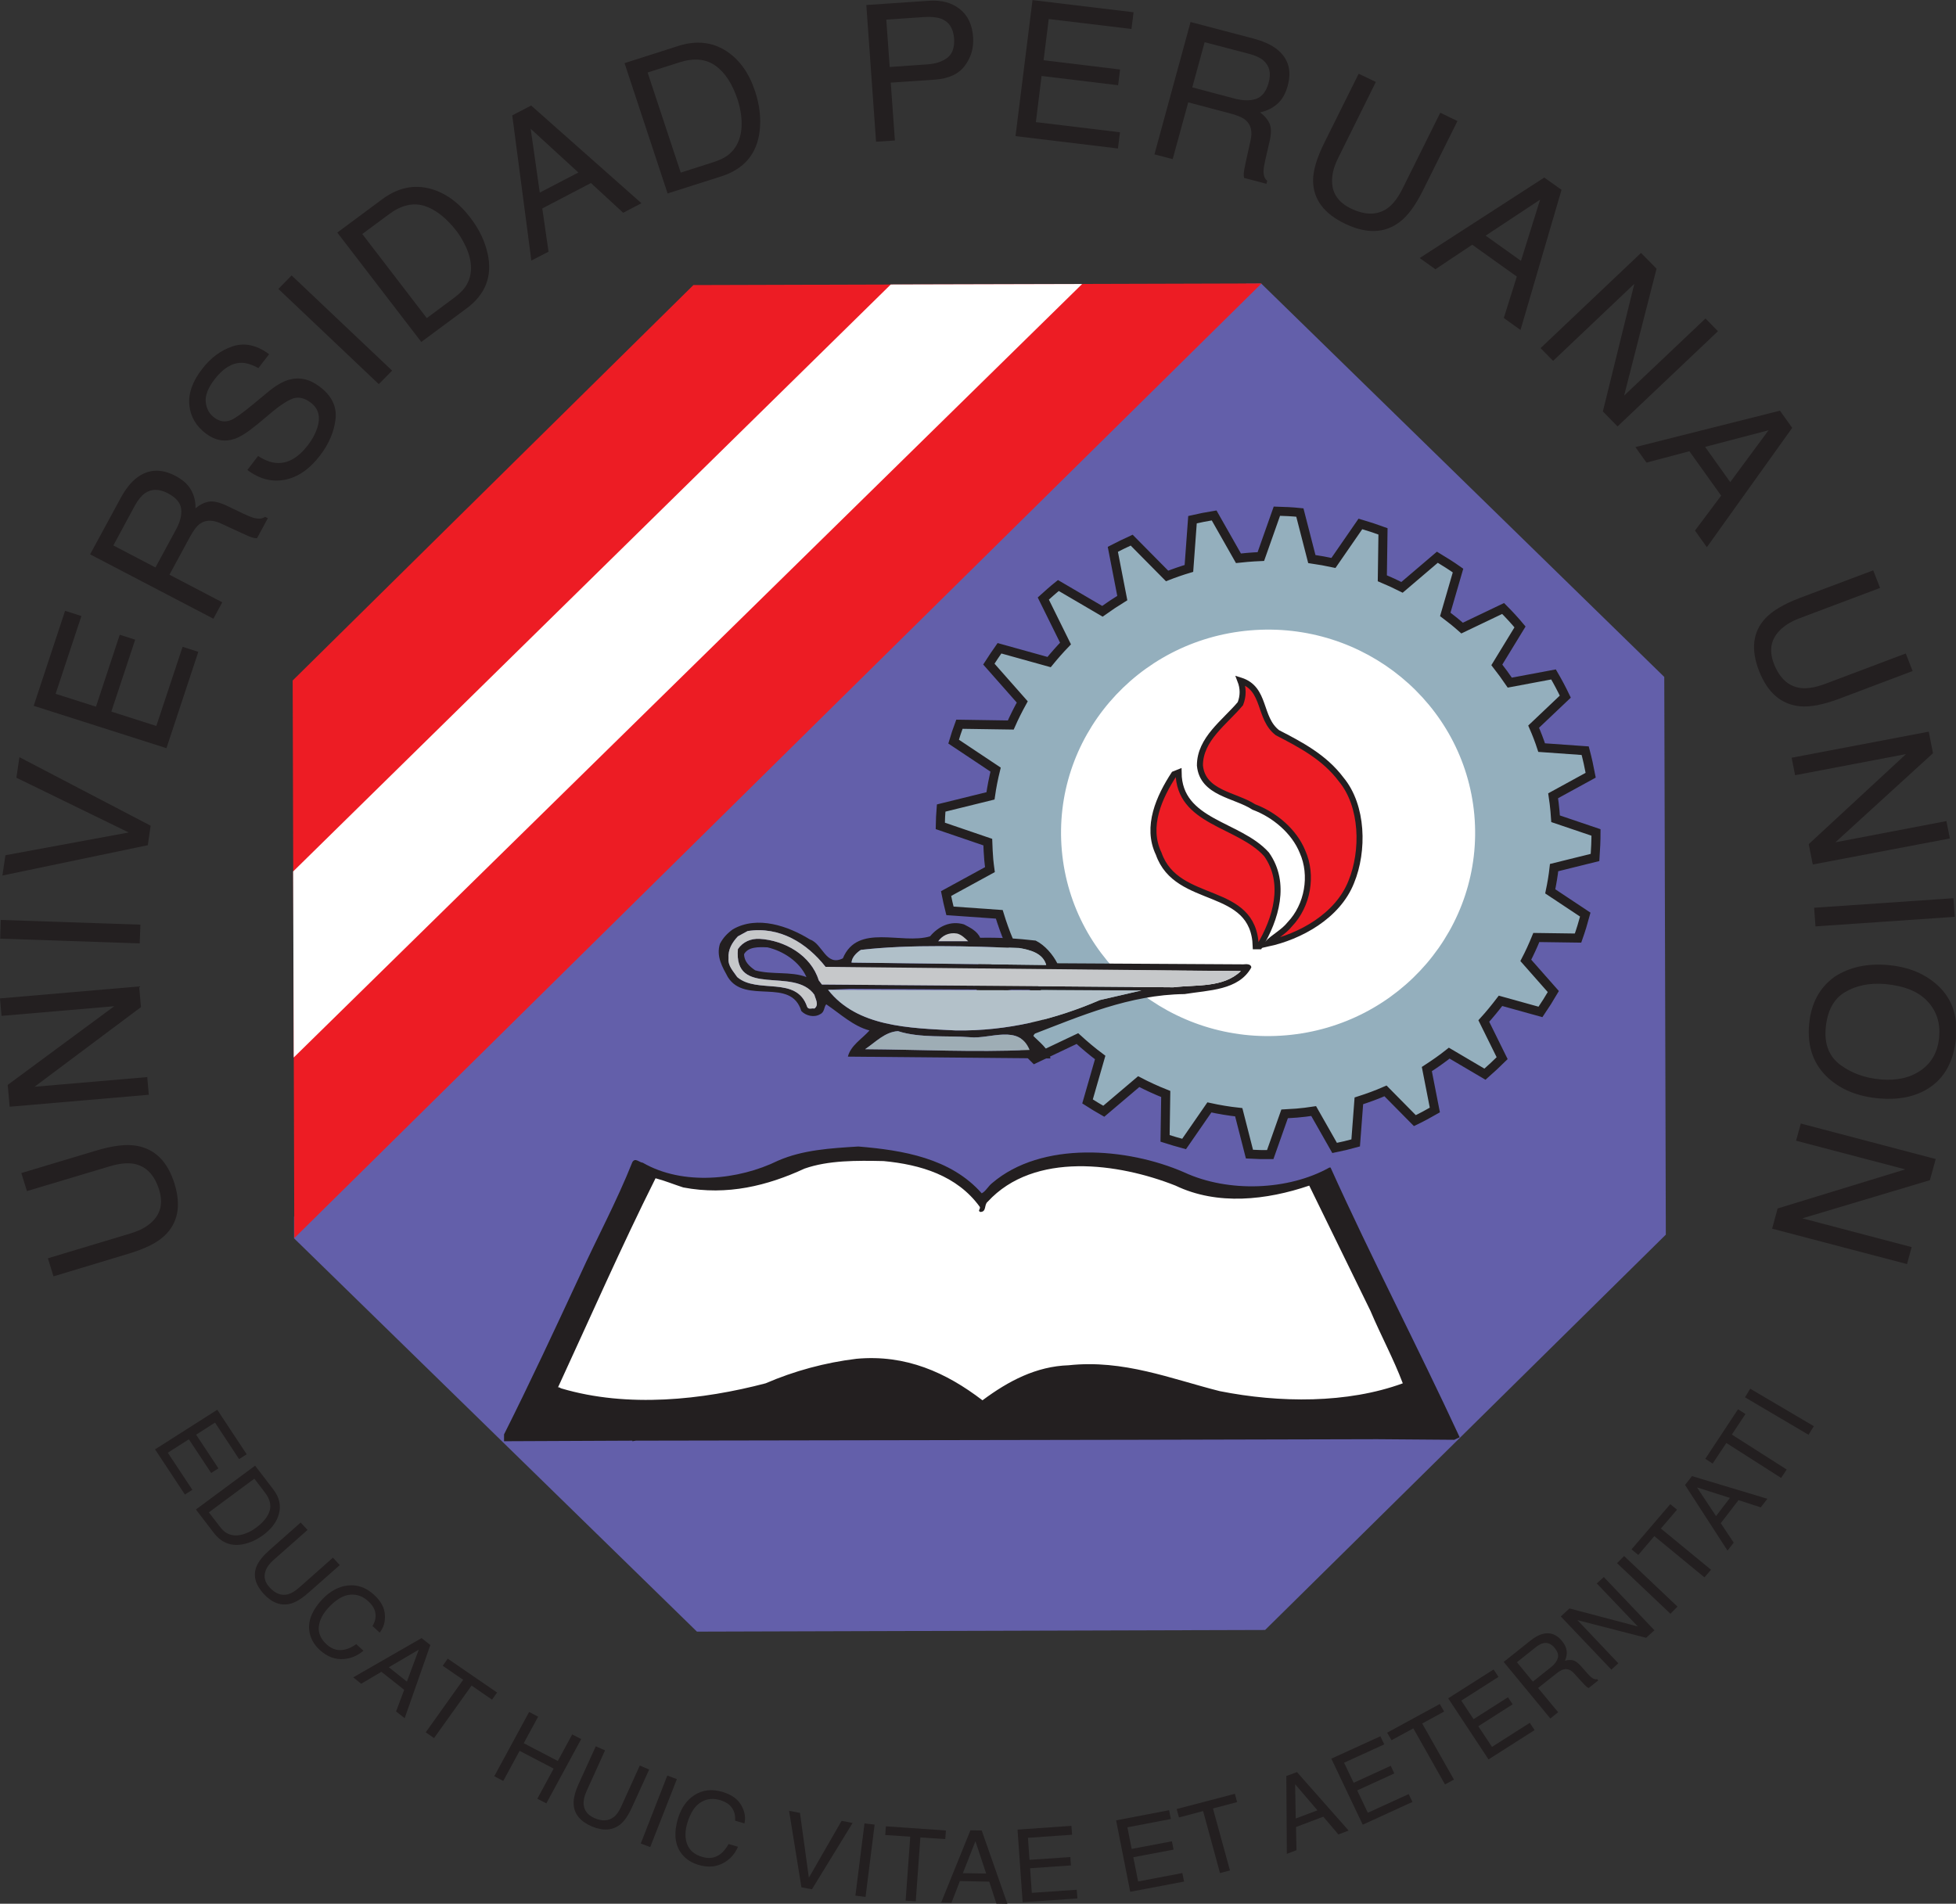 <?xml version="1.0" encoding="UTF-8"?>
<svg xmlns="http://www.w3.org/2000/svg" xmlns:xlink="http://www.w3.org/1999/xlink" width="79.13pt" height="77.03pt" viewBox="0 0 79.13 77.03" version="1.1">
<rect x="0" y="0" width="79.13" height="77.03" fill="#333333" stroke="none"/>
<defs>
<clipPath id="clip1">
  <path d="M 73 36 L 79.129 36 L 79.129 38 L 73 38 Z M 73 36 "/>
</clipPath>
<clipPath id="clip2">
  <path d="M 73 39 L 79.129 39 L 79.129 45 L 73 45 Z M 73 39 "/>
</clipPath>
<clipPath id="clip3">
  <path d="M 38 74 L 41 74 L 41 77.031 L 38 77.031 Z M 38 74 "/>
</clipPath>
</defs>
<g id="surface1">
<path style=" stroke:none;fill-rule:nonzero;fill:rgb(38.799%,37.299%,66.699%);fill-opacity:1;" d="M 50.418 11.48 L 51.027 11.477 L 67.328 27.391 L 67.391 49.957 L 51.18 65.953 L 28.195 66.02 L 11.895 50.105 L 11.895 49.23 L 50.418 11.48 "/>
<path style=" stroke:none;fill-rule:nonzero;fill:rgb(57.999%,68.599%,74.1%);fill-opacity:1;" d="M 64.527 34.695 C 64.551 34.363 64.566 34.023 64.566 33.684 L 62.93 33.129 C 62.922 33.023 62.914 32.918 62.906 32.812 C 62.887 32.605 62.863 32.402 62.832 32.199 L 64.352 31.367 C 64.289 31.031 64.215 30.699 64.129 30.375 L 62.367 30.25 C 62.273 29.961 62.164 29.68 62.043 29.402 L 63.324 28.188 C 63.176 27.879 63.02 27.582 62.848 27.289 L 61.078 27.621 C 60.91 27.375 60.738 27.137 60.555 26.902 L 61.492 25.367 C 61.277 25.109 61.047 24.859 60.809 24.621 L 59.148 25.414 C 58.93 25.219 58.703 25.035 58.469 24.859 L 58.984 23.086 C 58.715 22.895 58.434 22.719 58.148 22.547 L 56.719 23.766 C 56.457 23.633 56.191 23.512 55.922 23.398 L 55.949 21.5 C 55.648 21.391 55.344 21.289 55.035 21.199 L 53.945 22.777 C 53.656 22.715 53.363 22.664 53.07 22.621 L 52.586 20.738 C 52.281 20.707 51.969 20.691 51.656 20.684 L 51.008 22.52 C 50.824 22.527 50.637 22.539 50.453 22.555 C 50.336 22.566 50.219 22.578 50.102 22.59 L 49.117 20.855 C 48.824 20.902 48.531 20.961 48.242 21.027 L 48.098 23 C 47.797 23.09 47.504 23.191 47.215 23.305 L 45.781 21.855 C 45.523 21.973 45.27 22.098 45.02 22.227 L 45.402 24.199 C 45.129 24.367 44.859 24.547 44.598 24.734 L 42.816 23.691 C 42.605 23.859 42.406 24.039 42.207 24.219 L 43.105 26.039 C 42.871 26.281 42.652 26.531 42.441 26.789 L 40.434 26.23 C 40.285 26.441 40.145 26.652 40.004 26.871 L 41.355 28.402 C 41.188 28.707 41.031 29.016 40.891 29.336 L 38.812 29.305 C 38.727 29.535 38.648 29.77 38.578 30.008 L 40.277 31.141 C 40.191 31.488 40.121 31.844 40.07 32.203 L 38.074 32.695 C 38.055 32.934 38.043 33.176 38.039 33.418 L 39.961 34.074 C 39.969 34.309 39.98 34.543 40 34.781 C 40.016 34.918 40.027 35.051 40.047 35.188 L 38.273 36.156 C 38.32 36.391 38.371 36.625 38.43 36.855 L 40.426 36.996 C 40.539 37.367 40.668 37.73 40.816 38.082 L 39.395 39.438 C 39.5 39.656 39.613 39.867 39.734 40.078 L 41.664 39.715 C 41.871 40.047 42.098 40.371 42.344 40.68 L 41.348 42.309 C 41.516 42.492 41.684 42.672 41.859 42.844 L 43.586 42.023 C 43.883 42.293 44.188 42.551 44.508 42.789 L 43.996 44.566 C 44.211 44.703 44.43 44.84 44.652 44.965 L 46.066 43.766 C 46.418 43.949 46.785 44.117 47.16 44.266 L 47.133 46.062 C 47.387 46.145 47.645 46.219 47.902 46.289 L 48.926 44.809 C 49.316 44.895 49.711 44.961 50.113 45.004 L 50.547 46.699 C 50.824 46.715 51.102 46.723 51.387 46.719 L 51.969 45.07 C 52.129 45.062 52.293 45.051 52.457 45.039 C 52.688 45.02 52.918 44.992 53.145 44.957 L 53.992 46.449 C 54.281 46.391 54.566 46.324 54.844 46.246 L 54.973 44.543 C 55.34 44.426 55.703 44.293 56.051 44.141 L 57.238 45.344 C 57.516 45.211 57.781 45.066 58.047 44.914 L 57.723 43.258 C 58.035 43.055 58.34 42.844 58.629 42.613 L 60.074 43.465 C 60.316 43.254 60.543 43.039 60.77 42.816 L 60.027 41.312 C 60.266 41.051 60.488 40.777 60.703 40.496 L 62.32 40.945 C 62.504 40.676 62.676 40.402 62.84 40.121 L 61.727 38.859 C 61.883 38.559 62.023 38.25 62.152 37.934 L 63.84 37.957 C 63.949 37.648 64.047 37.328 64.133 37.008 L 62.715 36.066 C 62.781 35.75 62.836 35.43 62.871 35.105 L 64.527 34.695 "/>
<path style="fill:none;stroke-width:3.657;stroke-linecap:butt;stroke-linejoin:miter;stroke:rgb(13.699%,12.199%,12.5%);stroke-opacity:1;stroke-miterlimit:4;" d="M 645.273 423.347 C 645.508 426.667 645.664 430.066 645.664 433.464 L 629.297 439.011 C 629.219 440.066 629.141 441.12 629.062 442.175 C 628.867 444.245 628.633 446.277 628.32 448.308 L 643.516 456.628 C 642.891 459.988 642.148 463.308 641.289 466.55 L 623.672 467.8 C 622.734 470.691 621.641 473.503 620.43 476.277 L 633.242 488.425 C 631.758 491.511 630.195 494.48 628.477 497.409 L 610.781 494.089 C 609.102 496.55 607.383 498.933 605.547 501.277 L 614.922 516.628 C 612.773 519.206 610.469 521.706 608.086 524.089 L 591.484 516.159 C 589.297 518.112 587.031 519.948 584.688 521.706 L 589.844 539.441 C 587.148 541.355 584.336 543.112 581.484 544.831 L 567.188 532.644 C 564.57 533.972 561.914 535.183 559.219 536.316 L 559.492 555.3 C 556.484 556.394 553.438 557.409 550.352 558.308 L 539.453 542.527 C 536.562 543.152 533.633 543.659 530.703 544.089 L 525.859 562.917 C 522.812 563.23 519.688 563.386 516.562 563.464 L 510.078 545.105 C 508.242 545.027 506.367 544.909 504.531 544.753 C 503.359 544.636 502.188 544.519 501.016 544.402 L 491.172 561.745 C 488.242 561.277 485.312 560.691 482.422 560.027 L 480.977 540.3 C 477.969 539.402 475.039 538.386 472.148 537.253 L 457.812 551.745 C 455.234 550.573 452.695 549.323 450.195 548.034 L 454.023 528.308 C 451.289 526.628 448.594 524.831 445.977 522.956 L 428.164 533.386 C 426.055 531.706 424.062 529.909 422.07 528.112 L 431.055 509.909 C 428.711 507.488 426.523 504.988 424.414 502.409 L 404.336 507.995 C 402.852 505.886 401.445 503.777 400.039 501.589 L 413.555 486.277 C 411.875 483.23 410.312 480.144 408.906 476.941 L 388.125 477.253 C 387.266 474.948 386.484 472.605 385.781 470.222 L 402.773 458.894 C 401.914 455.417 401.211 451.863 400.703 448.269 L 380.742 443.347 C 380.547 440.964 380.43 438.542 380.391 436.12 L 399.609 429.558 C 399.688 427.214 399.805 424.87 400 422.488 C 400.156 421.12 400.273 419.792 400.469 418.425 L 382.734 408.738 C 383.203 406.394 383.711 404.05 384.297 401.745 L 404.258 400.339 C 405.391 396.628 406.68 392.995 408.164 389.48 L 393.945 375.925 C 395 373.738 396.133 371.628 397.344 369.519 L 416.641 373.152 C 418.711 369.831 420.977 366.589 423.438 363.503 L 413.477 347.214 C 415.156 345.378 416.836 343.581 418.594 341.863 L 435.859 350.066 C 438.828 347.37 441.875 344.792 445.078 342.409 L 439.961 324.636 C 442.109 323.269 444.297 321.902 446.523 320.652 L 460.664 332.644 C 464.18 330.808 467.852 329.128 471.602 327.644 L 471.328 309.675 C 473.867 308.855 476.445 308.113 479.023 307.409 L 489.258 322.214 C 493.164 321.355 497.109 320.691 501.133 320.261 L 505.469 303.308 C 508.242 303.152 511.016 303.073 513.867 303.113 L 519.688 319.597 C 521.289 319.675 522.93 319.792 524.57 319.909 C 526.875 320.105 529.18 320.378 531.445 320.73 L 539.922 305.808 C 542.812 306.394 545.664 307.058 548.438 307.839 L 549.727 324.87 C 553.398 326.042 557.031 327.37 560.508 328.894 L 572.383 316.863 C 575.156 318.191 577.812 319.636 580.469 321.159 L 577.227 337.722 C 580.352 339.753 583.398 341.863 586.289 344.167 L 600.742 335.652 C 603.164 337.761 605.43 339.909 607.695 342.136 L 600.273 357.175 C 602.656 359.792 604.883 362.527 607.031 365.339 L 623.203 360.847 C 625.039 363.542 626.758 366.277 628.398 369.089 L 617.266 381.706 C 618.828 384.714 620.234 387.8 621.523 390.964 L 638.398 390.73 C 639.492 393.816 640.469 397.019 641.328 400.222 L 627.148 409.636 C 627.812 412.8 628.359 416.003 628.711 419.245 Z M 645.273 423.347 " transform="matrix(0.1,0,0,-0.1,0,77.03)"/>
<path style=" stroke:none;fill-rule:nonzero;fill:rgb(100%,100%,100%);fill-opacity:1;" d="M 52.02 41.77 C 56.559 41.379 59.918 37.449 59.523 32.992 C 59.125 28.535 55.121 25.238 50.582 25.629 C 46.039 26.016 42.68 29.945 43.078 34.406 C 43.477 38.863 47.48 42.16 52.02 41.77 "/>
<path style="fill:none;stroke-width:2.438;stroke-linecap:butt;stroke-linejoin:miter;stroke:rgb(100%,100%,100%);stroke-opacity:1;stroke-miterlimit:4;" d="M 520.195 352.605 C 565.586 356.511 599.18 395.808 595.234 440.378 C 591.25 484.948 551.211 517.917 505.82 514.011 C 460.391 510.144 426.797 470.847 430.781 426.238 C 434.766 381.667 474.805 348.698 520.195 352.605 Z M 520.195 352.605 " transform="matrix(0.1,0,0,-0.1,0,77.03)"/>
<path style=" stroke:none;fill-rule:nonzero;fill:rgb(13.699%,12.199%,12.5%);fill-opacity:1;" d="M 1.938 50.914 L 5.273 49.91 C 5.668 49.793 5.969 49.625 6.188 49.402 C 6.512 49.07 6.594 48.648 6.438 48.141 C 6.246 47.531 5.906 47.184 5.414 47.09 C 5.145 47.043 4.82 47.078 4.43 47.195 L 1.09 48.195 L 0.863 47.465 L 3.895 46.555 C 4.562 46.355 5.098 46.289 5.512 46.359 C 6.262 46.484 6.781 46.996 7.059 47.891 C 7.336 48.789 7.199 49.492 6.648 50.008 C 6.344 50.293 5.863 50.531 5.195 50.73 L 2.164 51.645 L 1.938 50.914 "/>
<path style=" stroke:none;fill-rule:nonzero;fill:rgb(13.699%,12.199%,12.5%);fill-opacity:1;" d="M 0.391 44.781 L 0.312 43.898 L 4.621 40.715 L 0.062 41.105 L 0 40.398 L 5.629 39.914 L 5.703 40.75 L 1.398 43.973 L 5.957 43.582 L 6.02 44.297 L 0.391 44.781 "/>
<path style=" stroke:none;fill-rule:nonzero;fill:rgb(13.699%,12.199%,12.5%);fill-opacity:1;" d="M 0.008 37.98 L 0.031 37.223 L 5.68 37.414 L 5.652 38.172 L 0.008 37.98 "/>
<path style=" stroke:none;fill-rule:nonzero;fill:rgb(13.699%,12.199%,12.5%);fill-opacity:1;" d="M 0.219 34.605 L 5.207 33.684 L 0.664 31.469 L 0.785 30.637 L 6.094 33.41 L 5.98 34.199 L 0.098 35.426 L 0.219 34.605 "/>
<path style=" stroke:none;fill-rule:nonzero;fill:rgb(13.699%,12.199%,12.5%);fill-opacity:1;" d="M 1.363 28.559 L 2.633 24.715 L 3.293 24.926 L 2.25 28.074 L 3.883 28.594 L 4.844 25.684 L 5.469 25.883 L 4.504 28.793 L 6.324 29.375 L 7.387 26.172 L 8.023 26.375 L 6.734 30.273 L 1.363 28.559 "/>
<path style=" stroke:none;fill-rule:evenodd;fill:rgb(13.699%,12.199%,12.5%);fill-opacity:1;" d="M 7.121 21.426 C 7.289 21.117 7.359 20.836 7.328 20.59 C 7.301 20.344 7.121 20.133 6.793 19.961 C 6.438 19.773 6.125 19.773 5.859 19.961 C 5.719 20.062 5.586 20.223 5.461 20.449 L 4.586 22.07 L 6.289 22.961 Z M 3.645 22.43 L 4.875 20.164 C 5.074 19.793 5.297 19.512 5.539 19.328 C 6 18.98 6.52 18.953 7.094 19.254 C 7.391 19.41 7.602 19.598 7.727 19.82 C 7.852 20.039 7.914 20.285 7.91 20.566 C 8.094 20.414 8.273 20.328 8.457 20.297 C 8.637 20.27 8.875 20.324 9.172 20.461 L 9.852 20.789 C 10.047 20.879 10.195 20.938 10.301 20.965 C 10.48 21.004 10.621 20.988 10.723 20.91 L 10.836 20.969 L 10.395 21.781 C 10.34 21.781 10.277 21.77 10.199 21.746 C 10.125 21.727 9.988 21.668 9.789 21.574 L 8.934 21.18 C 8.602 21.027 8.316 21.031 8.086 21.195 C 7.957 21.289 7.82 21.473 7.672 21.746 L 6.855 23.254 L 8.992 24.371 L 8.633 25.035 L 3.645 22.43 "/>
<path style=" stroke:none;fill-rule:nonzero;fill:rgb(13.699%,12.199%,12.5%);fill-opacity:1;" d="M 10.441 18.449 C 10.707 18.625 10.961 18.719 11.203 18.734 C 11.652 18.758 12.07 18.516 12.457 18.012 C 12.629 17.789 12.754 17.559 12.832 17.324 C 12.98 16.875 12.891 16.527 12.562 16.285 C 12.316 16.102 12.082 16.051 11.863 16.121 C 11.645 16.199 11.371 16.371 11.043 16.641 L 10.445 17.141 C 10.055 17.465 9.742 17.668 9.512 17.75 C 9.105 17.895 8.715 17.828 8.34 17.551 C 7.938 17.25 7.707 16.867 7.66 16.398 C 7.613 15.93 7.781 15.445 8.168 14.941 C 8.523 14.477 8.941 14.168 9.418 14.012 C 9.895 13.855 10.387 13.961 10.887 14.332 L 10.453 14.895 C 10.191 14.75 9.957 14.676 9.75 14.68 C 9.375 14.688 9.02 14.91 8.68 15.348 C 8.41 15.703 8.293 16.012 8.324 16.277 C 8.355 16.547 8.473 16.754 8.676 16.902 C 8.895 17.066 9.125 17.094 9.367 16.988 C 9.523 16.918 9.812 16.711 10.23 16.367 L 10.852 15.852 C 11.152 15.605 11.422 15.445 11.668 15.371 C 12.098 15.246 12.512 15.332 12.91 15.629 C 13.41 15.996 13.633 16.441 13.574 16.957 C 13.516 17.473 13.305 17.965 12.941 18.438 C 12.52 18.988 12.043 19.312 11.52 19.414 C 10.992 19.512 10.492 19.383 10.008 19.016 L 10.441 18.449 "/>
<path style=" stroke:none;fill-rule:nonzero;fill:rgb(13.699%,12.199%,12.5%);fill-opacity:1;" d="M 11.262 11.691 L 11.797 11.145 L 15.863 14.996 L 15.324 15.543 L 11.262 11.691 "/>
<path style=" stroke:none;fill-rule:evenodd;fill:rgb(13.699%,12.199%,12.5%);fill-opacity:1;" d="M 18.355 12.062 C 18.562 11.91 18.715 11.762 18.816 11.621 C 18.992 11.367 19.074 11.074 19.051 10.738 C 19.035 10.473 18.949 10.176 18.785 9.859 C 18.688 9.668 18.586 9.504 18.477 9.359 C 18.055 8.812 17.613 8.469 17.16 8.328 C 16.707 8.191 16.23 8.301 15.738 8.668 L 14.656 9.469 L 17.266 12.871 Z M 13.645 9.41 L 15.473 8.055 C 16.094 7.598 16.738 7.457 17.41 7.637 C 18.016 7.801 18.551 8.188 19.02 8.797 C 19.383 9.266 19.617 9.758 19.73 10.273 C 19.926 11.18 19.641 11.918 18.863 12.488 L 17.043 13.836 L 13.645 9.41 "/>
<path style=" stroke:none;fill-rule:evenodd;fill:rgb(13.699%,12.199%,12.5%);fill-opacity:1;" d="M 23.398 6.98 L 21.469 5.211 L 21.836 7.793 Z M 20.723 4.668 L 21.488 4.27 L 25.949 8.223 L 25.211 8.609 L 23.906 7.406 L 21.938 8.434 L 22.191 10.184 L 21.496 10.543 L 20.723 4.668 "/>
<path style=" stroke:none;fill-rule:evenodd;fill:rgb(13.699%,12.199%,12.5%);fill-opacity:1;" d="M 28.836 6.57 C 29.082 6.492 29.277 6.402 29.418 6.301 C 29.672 6.117 29.844 5.863 29.934 5.543 C 30.008 5.281 30.023 4.977 29.977 4.625 C 29.945 4.414 29.902 4.223 29.848 4.055 C 29.633 3.398 29.332 2.934 28.945 2.66 C 28.562 2.383 28.078 2.336 27.488 2.523 L 26.199 2.934 L 27.539 6.984 Z M 25.266 2.555 L 27.441 1.859 C 28.176 1.625 28.836 1.699 29.414 2.086 C 29.93 2.434 30.309 2.969 30.547 3.695 C 30.734 4.254 30.793 4.797 30.73 5.316 C 30.617 6.234 30.098 6.844 29.176 7.137 L 27.008 7.828 L 25.266 2.555 "/>
<path style=" stroke:none;fill-rule:evenodd;fill:rgb(13.699%,12.199%,12.5%);fill-opacity:1;" d="M 35.047 0.203 L 37.582 0.031 C 38.082 -0.004 38.496 0.105 38.824 0.363 C 39.152 0.621 39.332 0.996 39.367 1.5 C 39.398 1.93 39.289 2.316 39.035 2.656 C 38.785 2.996 38.379 3.184 37.809 3.223 L 36.035 3.344 L 36.203 5.684 L 35.441 5.734 Z M 38.078 0.758 C 37.902 0.695 37.668 0.672 37.375 0.691 L 35.855 0.793 L 35.992 2.711 L 37.512 2.605 C 37.852 2.582 38.125 2.492 38.328 2.336 C 38.531 2.176 38.621 1.918 38.598 1.555 C 38.566 1.148 38.395 0.883 38.078 0.758 "/>
<path style=" stroke:none;fill-rule:nonzero;fill:rgb(13.699%,12.199%,12.5%);fill-opacity:1;" d="M 41.77 0.004 L 45.859 0.496 L 45.773 1.172 L 42.426 0.77 L 42.219 2.438 L 45.312 2.812 L 45.234 3.449 L 42.137 3.074 L 41.906 4.941 L 45.309 5.352 L 45.227 6.008 L 41.082 5.508 L 41.77 0.004 "/>
<path style=" stroke:none;fill-rule:evenodd;fill:rgb(13.699%,12.199%,12.5%);fill-opacity:1;" d="M 49.941 3.988 C 50.289 4.078 50.582 4.082 50.82 4 C 51.059 3.914 51.227 3.695 51.324 3.344 C 51.43 2.961 51.359 2.664 51.113 2.449 C 50.984 2.336 50.789 2.246 50.539 2.18 L 48.734 1.707 L 48.234 3.535 Z M 48.164 0.891 L 50.691 1.555 C 51.105 1.664 51.434 1.812 51.672 2.004 C 52.121 2.367 52.262 2.855 52.094 3.469 C 52.008 3.789 51.867 4.035 51.676 4.203 C 51.484 4.371 51.254 4.488 50.977 4.547 C 51.164 4.688 51.293 4.844 51.363 5.008 C 51.434 5.176 51.434 5.418 51.359 5.73 L 51.191 6.457 C 51.145 6.664 51.117 6.82 51.117 6.926 C 51.117 7.109 51.164 7.238 51.266 7.316 L 51.234 7.438 L 50.328 7.199 C 50.316 7.145 50.312 7.082 50.316 7.004 C 50.324 6.926 50.348 6.781 50.395 6.57 L 50.594 5.668 C 50.672 5.312 50.605 5.043 50.391 4.859 C 50.266 4.754 50.055 4.664 49.754 4.586 L 48.07 4.141 L 47.441 6.438 L 46.703 6.246 L 48.164 0.891 "/>
<path style=" stroke:none;fill-rule:nonzero;fill:rgb(13.699%,12.199%,12.5%);fill-opacity:1;" d="M 55.66 3.316 L 54.133 6.398 C 53.953 6.758 53.871 7.094 53.891 7.398 C 53.914 7.859 54.172 8.207 54.656 8.438 C 55.238 8.719 55.734 8.711 56.137 8.422 C 56.355 8.262 56.555 8.004 56.734 7.645 L 58.266 4.562 L 58.961 4.898 L 57.57 7.695 C 57.266 8.309 56.949 8.742 56.617 8.988 C 56.008 9.445 55.277 9.465 54.418 9.055 C 53.562 8.645 53.129 8.066 53.121 7.316 C 53.117 6.906 53.27 6.395 53.574 5.781 L 54.965 2.984 L 55.66 3.316 "/>
<path style=" stroke:none;fill-rule:evenodd;fill:rgb(13.699%,12.199%,12.5%);fill-opacity:1;" d="M 61.531 10.555 L 62.305 8.078 L 60.102 9.535 Z M 62.473 7.184 L 63.172 7.68 L 61.512 13.352 L 60.836 12.867 L 61.363 11.191 L 59.559 9.902 L 58.07 10.895 L 57.434 10.441 L 62.473 7.184 "/>
<path style=" stroke:none;fill-rule:nonzero;fill:rgb(13.699%,12.199%,12.5%);fill-opacity:1;" d="M 66.387 10.234 L 67.016 10.871 L 65.703 16.008 L 68.996 12.887 L 69.5 13.402 L 65.438 17.254 L 64.844 16.648 L 66.117 11.484 L 62.832 14.602 L 62.324 14.086 L 66.387 10.234 "/>
<path style=" stroke:none;fill-rule:evenodd;fill:rgb(13.699%,12.199%,12.5%);fill-opacity:1;" d="M 69.996 19.508 L 71.547 17.41 L 68.98 18.082 Z M 72.008 16.617 L 72.504 17.312 L 69.051 22.141 L 68.57 21.469 L 69.629 20.055 L 68.344 18.258 L 66.609 18.719 L 66.16 18.09 L 72.008 16.617 "/>
<path style=" stroke:none;fill-rule:nonzero;fill:rgb(13.699%,12.199%,12.5%);fill-opacity:1;" d="M 76.059 23.789 L 72.801 25.016 C 72.418 25.16 72.125 25.352 71.926 25.59 C 71.625 25.941 71.574 26.367 71.766 26.863 C 72 27.457 72.363 27.781 72.859 27.84 C 73.133 27.871 73.457 27.812 73.836 27.672 L 77.098 26.441 L 77.375 27.152 L 74.414 28.27 C 73.766 28.516 73.23 28.617 72.816 28.578 C 72.055 28.5 71.508 28.027 71.164 27.152 C 70.824 26.281 70.906 25.566 71.422 25.016 C 71.707 24.711 72.172 24.438 72.82 24.191 L 75.781 23.078 L 76.059 23.789 "/>
<path style=" stroke:none;fill-rule:nonzero;fill:rgb(13.699%,12.199%,12.5%);fill-opacity:1;" d="M 78.027 29.605 L 78.199 30.477 L 74.25 34.082 L 78.742 33.223 L 78.883 33.926 L 73.336 34.98 L 73.172 34.156 L 77.109 30.512 L 72.621 31.367 L 72.48 30.66 L 78.027 29.605 "/>
<g clip-path="url(#clip1)" clip-rule="nonzero">
<path style=" stroke:none;fill-rule:nonzero;fill:rgb(13.699%,12.199%,12.5%);fill-opacity:1;" d="M 79.027 36.344 L 79.078 37.098 L 73.445 37.484 L 73.391 36.73 L 79.027 36.344 "/>
</g>
<g clip-path="url(#clip2)" clip-rule="nonzero">
<path style=" stroke:none;fill-rule:evenodd;fill:rgb(13.699%,12.199%,12.5%);fill-opacity:1;" d="M 77.98 44.059 C 77.449 44.383 76.797 44.512 76.02 44.445 C 75.18 44.371 74.5 44.102 73.98 43.637 C 73.371 43.09 73.105 42.359 73.188 41.449 C 73.266 40.598 73.609 39.957 74.223 39.52 C 74.816 39.133 75.531 38.977 76.375 39.047 C 77.137 39.113 77.77 39.355 78.277 39.773 C 78.93 40.309 79.215 41.043 79.133 41.977 C 79.043 42.949 78.66 43.645 77.98 44.059 Z M 74.453 43.09 C 74.91 43.426 75.453 43.621 76.078 43.676 C 76.738 43.734 77.285 43.609 77.719 43.301 C 78.152 42.996 78.398 42.551 78.449 41.961 C 78.5 41.391 78.344 40.906 77.973 40.512 C 77.605 40.117 77.035 39.887 76.254 39.816 C 75.633 39.766 75.094 39.875 74.637 40.145 C 74.18 40.418 73.922 40.902 73.859 41.598 C 73.801 42.258 74 42.754 74.453 43.09 "/>
</g>
<path style=" stroke:none;fill-rule:nonzero;fill:rgb(13.699%,12.199%,12.5%);fill-opacity:1;" d="M 78.309 46.898 L 78.074 47.754 L 72.914 49.297 L 77.336 50.461 L 77.148 51.148 L 71.691 49.715 L 71.914 48.898 L 77.078 47.316 L 72.66 46.156 L 72.852 45.461 L 78.309 46.898 "/>
<path style=" stroke:none;fill-rule:nonzero;fill:rgb(13.699%,12.199%,12.5%);fill-opacity:1;" d="M 8.789 57.043 L 9.98 58.844 L 9.672 59.039 L 8.699 57.562 L 7.934 58.051 L 8.836 59.414 L 8.543 59.602 L 7.641 58.238 L 6.789 58.781 L 7.781 60.281 L 7.48 60.473 L 6.273 58.645 L 8.789 57.043 "/>
<path style=" stroke:none;fill-rule:evenodd;fill:rgb(13.699%,12.199%,12.5%);fill-opacity:1;" d="M 8.887 61.762 C 8.969 61.871 9.047 61.949 9.125 62.004 C 9.262 62.094 9.418 62.137 9.602 62.125 C 9.746 62.117 9.906 62.07 10.078 61.988 C 10.18 61.938 10.27 61.883 10.348 61.824 C 10.645 61.605 10.832 61.379 10.906 61.141 C 10.98 60.902 10.918 60.656 10.723 60.398 L 10.289 59.832 L 8.449 61.195 Z M 10.32 59.305 L 11.051 60.258 C 11.301 60.582 11.379 60.918 11.281 61.27 C 11.191 61.586 10.98 61.867 10.652 62.109 C 10.398 62.297 10.133 62.422 9.855 62.48 C 9.363 62.582 8.965 62.434 8.652 62.027 L 7.926 61.078 L 10.32 59.305 "/>
<path style=" stroke:none;fill-rule:nonzero;fill:rgb(13.699%,12.199%,12.5%);fill-opacity:1;" d="M 12.441 61.906 L 11.062 63.125 C 10.902 63.266 10.793 63.414 10.742 63.57 C 10.66 63.801 10.715 64.023 10.906 64.23 C 11.141 64.484 11.383 64.574 11.641 64.512 C 11.781 64.477 11.93 64.387 12.094 64.246 L 13.469 63.027 L 13.746 63.328 L 12.492 64.434 C 12.219 64.676 11.977 64.828 11.762 64.887 C 11.371 64.992 11.004 64.859 10.664 64.488 C 10.328 64.117 10.23 63.75 10.379 63.379 C 10.461 63.176 10.641 62.953 10.914 62.711 L 12.164 61.605 L 12.441 61.906 "/>
<path style=" stroke:none;fill-rule:nonzero;fill:rgb(13.699%,12.199%,12.5%);fill-opacity:1;" d="M 15.57 65.336 C 15.59 65.621 15.52 65.859 15.359 66.059 L 15.07 65.793 C 15.172 65.625 15.211 65.453 15.188 65.285 C 15.168 65.113 15.07 64.945 14.891 64.785 C 14.676 64.586 14.43 64.5 14.152 64.527 C 13.879 64.555 13.598 64.723 13.305 65.031 C 13.066 65.285 12.93 65.543 12.898 65.809 C 12.871 66.078 12.977 66.32 13.215 66.539 C 13.434 66.738 13.68 66.809 13.949 66.746 C 14.094 66.715 14.246 66.645 14.414 66.527 L 14.703 66.793 C 14.461 66.996 14.195 67.109 13.902 67.129 C 13.555 67.156 13.23 67.031 12.934 66.762 C 12.68 66.527 12.539 66.254 12.508 65.945 C 12.469 65.535 12.652 65.121 13.047 64.703 C 13.352 64.387 13.684 64.203 14.047 64.156 C 14.445 64.105 14.805 64.23 15.129 64.527 C 15.406 64.781 15.555 65.051 15.57 65.336 "/>
<path style=" stroke:none;fill-rule:evenodd;fill:rgb(13.699%,12.199%,12.5%);fill-opacity:1;" d="M 16.461 68.043 L 16.941 66.75 L 15.73 67.461 Z M 17.055 66.281 L 17.41 66.562 L 16.371 69.523 L 16.023 69.25 L 16.352 68.375 L 15.43 67.645 L 14.613 68.129 L 14.289 67.871 L 17.055 66.281 "/>
<path style=" stroke:none;fill-rule:nonzero;fill:rgb(13.699%,12.199%,12.5%);fill-opacity:1;" d="M 20.109 68.484 L 19.906 68.773 L 19.078 68.203 L 17.559 70.328 L 17.223 70.094 L 18.738 67.969 L 17.91 67.402 L 18.113 67.113 L 20.109 68.484 "/>
<path style=" stroke:none;fill-rule:nonzero;fill:rgb(13.699%,12.199%,12.5%);fill-opacity:1;" d="M 21.406 69.27 L 21.77 69.461 L 21.188 70.535 L 22.566 71.254 L 23.148 70.18 L 23.512 70.367 L 22.102 72.969 L 21.738 72.781 L 22.398 71.562 L 21.02 70.844 L 20.359 72.062 L 19.996 71.871 L 21.406 69.27 "/>
<path style=" stroke:none;fill-rule:nonzero;fill:rgb(13.699%,12.199%,12.5%);fill-opacity:1;" d="M 24.477 70.824 L 23.723 72.488 C 23.637 72.684 23.598 72.859 23.613 73.023 C 23.637 73.266 23.781 73.445 24.043 73.562 C 24.355 73.699 24.617 73.688 24.828 73.523 C 24.941 73.438 25.039 73.297 25.129 73.102 L 25.883 71.438 L 26.262 71.602 L 25.574 73.113 C 25.426 73.445 25.266 73.68 25.094 73.82 C 24.777 74.07 24.391 74.094 23.926 73.895 C 23.465 73.691 23.223 73.391 23.207 72.992 C 23.195 72.777 23.266 72.5 23.414 72.172 L 24.102 70.66 L 24.477 70.824 "/>
<path style=" stroke:none;fill-rule:nonzero;fill:rgb(13.699%,12.199%,12.5%);fill-opacity:1;" d="M 26.996 71.844 L 27.383 71.988 L 26.305 74.738 L 25.922 74.594 L 26.996 71.844 "/>
<path style=" stroke:none;fill-rule:nonzero;fill:rgb(13.699%,12.199%,12.5%);fill-opacity:1;" d="M 29.984 73.039 C 30.129 73.289 30.172 73.535 30.117 73.781 L 29.738 73.668 C 29.754 73.473 29.715 73.305 29.617 73.16 C 29.523 73.016 29.359 72.906 29.129 72.836 C 28.844 72.754 28.586 72.781 28.352 72.926 C 28.117 73.066 27.938 73.34 27.812 73.742 C 27.711 74.074 27.703 74.363 27.797 74.617 C 27.891 74.867 28.094 75.043 28.402 75.133 C 28.691 75.223 28.941 75.18 29.16 75.008 C 29.273 74.918 29.379 74.785 29.477 74.613 L 29.855 74.727 C 29.73 75.012 29.539 75.227 29.285 75.371 C 28.984 75.543 28.641 75.574 28.254 75.457 C 27.918 75.355 27.668 75.172 27.504 74.906 C 27.289 74.555 27.266 74.105 27.434 73.559 C 27.566 73.145 27.781 72.836 28.09 72.637 C 28.422 72.422 28.801 72.379 29.227 72.504 C 29.59 72.613 29.844 72.793 29.984 73.039 "/>
<path style=" stroke:none;fill-rule:nonzero;fill:rgb(13.699%,12.199%,12.5%);fill-opacity:1;" d="M 32.363 73.355 L 32.723 75.977 L 34.047 73.676 L 34.492 73.762 L 32.848 76.445 L 32.422 76.367 L 31.922 73.27 L 32.363 73.355 "/>
<path style=" stroke:none;fill-rule:nonzero;fill:rgb(13.699%,12.199%,12.5%);fill-opacity:1;" d="M 34.973 73.781 L 35.383 73.828 L 35.016 76.754 L 34.605 76.703 L 34.973 73.781 "/>
<path style=" stroke:none;fill-rule:nonzero;fill:rgb(13.699%,12.199%,12.5%);fill-opacity:1;" d="M 38.266 74.066 L 38.242 74.414 L 37.234 74.348 L 37.047 76.934 L 36.637 76.906 L 36.824 74.316 L 35.812 74.25 L 35.84 73.898 L 38.266 74.066 "/>
<g clip-path="url(#clip3)" clip-rule="nonzero">
<path style=" stroke:none;fill-rule:evenodd;fill:rgb(13.699%,12.199%,12.5%);fill-opacity:1;" d="M 39.895 75.809 L 39.461 74.5 L 38.953 75.793 Z M 39.258 74.059 L 39.715 74.066 L 40.754 77.031 L 40.309 77.023 L 40.02 76.137 L 38.832 76.113 L 38.492 76.992 L 38.074 76.984 L 39.258 74.059 "/>
</g>
<path style=" stroke:none;fill-rule:nonzero;fill:rgb(13.699%,12.199%,12.5%);fill-opacity:1;" d="M 41.164 74.031 L 43.344 73.879 L 43.371 74.238 L 41.586 74.363 L 41.648 75.254 L 43.301 75.141 L 43.324 75.48 L 41.672 75.594 L 41.742 76.59 L 43.559 76.465 L 43.586 76.816 L 41.371 76.969 L 41.164 74.031 "/>
<path style=" stroke:none;fill-rule:nonzero;fill:rgb(13.699%,12.199%,12.5%);fill-opacity:1;" d="M 45.152 73.656 L 47.297 73.246 L 47.367 73.602 L 45.609 73.938 L 45.781 74.812 L 47.41 74.504 L 47.477 74.84 L 45.848 75.148 L 46.043 76.129 L 47.832 75.789 L 47.902 76.133 L 45.723 76.547 L 45.152 73.656 "/>
<path style=" stroke:none;fill-rule:nonzero;fill:rgb(13.699%,12.199%,12.5%);fill-opacity:1;" d="M 49.957 72.582 L 50.047 72.918 L 49.07 73.176 L 49.758 75.684 L 49.355 75.789 L 48.672 73.281 L 47.695 73.539 L 47.602 73.199 L 49.957 72.582 "/>
<path style=" stroke:none;fill-rule:evenodd;fill:rgb(13.699%,12.199%,12.5%);fill-opacity:1;" d="M 53.297 73.25 L 52.395 72.195 L 52.418 73.582 Z M 52.039 71.863 L 52.469 71.703 L 54.559 74.07 L 54.145 74.227 L 53.535 73.508 L 52.43 73.926 L 52.449 74.863 L 52.059 75.012 L 52.039 71.863 "/>
<path style=" stroke:none;fill-rule:nonzero;fill:rgb(13.699%,12.199%,12.5%);fill-opacity:1;" d="M 53.859 71.16 L 55.844 70.254 L 56 70.582 L 54.375 71.324 L 54.762 72.137 L 56.262 71.449 L 56.406 71.758 L 54.906 72.445 L 55.336 73.348 L 56.988 72.594 L 57.141 72.91 L 55.129 73.832 L 53.859 71.16 "/>
<path style=" stroke:none;fill-rule:nonzero;fill:rgb(13.699%,12.199%,12.5%);fill-opacity:1;" d="M 58.246 68.949 L 58.422 69.254 L 57.535 69.738 L 58.82 72.008 L 58.457 72.203 L 57.176 69.934 L 56.293 70.414 L 56.117 70.109 L 58.246 68.949 "/>
<path style=" stroke:none;fill-rule:nonzero;fill:rgb(13.699%,12.199%,12.5%);fill-opacity:1;" d="M 58.586 68.719 L 60.422 67.551 L 60.621 67.852 L 59.117 68.812 L 59.613 69.562 L 61.004 68.676 L 61.195 68.961 L 59.805 69.848 L 60.359 70.684 L 61.887 69.711 L 62.082 70.004 L 60.219 71.191 L 58.586 68.719 "/>
<path style=" stroke:none;fill-rule:evenodd;fill:rgb(13.699%,12.199%,12.5%);fill-opacity:1;" d="M 62.742 67.461 C 62.891 67.344 62.98 67.223 63.02 67.094 C 63.059 66.969 63.016 66.828 62.891 66.676 C 62.758 66.516 62.605 66.449 62.434 66.488 C 62.344 66.508 62.246 66.562 62.137 66.645 L 61.367 67.258 L 62.012 68.043 Z M 60.832 67.246 L 61.91 66.387 C 62.09 66.246 62.254 66.152 62.41 66.113 C 62.711 66.035 62.969 66.129 63.188 66.395 C 63.301 66.531 63.363 66.664 63.379 66.797 C 63.395 66.93 63.371 67.066 63.309 67.199 C 63.43 67.164 63.539 67.16 63.633 67.18 C 63.727 67.203 63.832 67.277 63.949 67.406 L 64.215 67.707 C 64.289 67.789 64.348 67.852 64.395 67.883 C 64.473 67.941 64.547 67.961 64.613 67.941 L 64.656 67.996 L 64.27 68.301 C 64.242 68.289 64.211 68.273 64.18 68.246 C 64.148 68.219 64.094 68.164 64.016 68.078 L 63.68 67.711 C 63.551 67.566 63.41 67.512 63.262 67.547 C 63.18 67.566 63.074 67.625 62.945 67.73 L 62.223 68.301 L 63.035 69.281 L 62.719 69.535 L 60.832 67.246 "/>
<path style=" stroke:none;fill-rule:nonzero;fill:rgb(13.699%,12.199%,12.5%);fill-opacity:1;" d="M 63.141 65.406 L 63.492 65.082 L 66.258 65.812 L 64.598 64.07 L 64.883 63.812 L 66.93 65.965 L 66.594 66.27 L 63.816 65.555 L 65.469 67.301 L 65.188 67.559 L 63.141 65.406 "/>
<path style=" stroke:none;fill-rule:nonzero;fill:rgb(13.699%,12.199%,12.5%);fill-opacity:1;" d="M 65.418 63.25 L 65.703 62.961 L 67.863 65.008 L 67.578 65.297 L 65.418 63.25 "/>
<path style=" stroke:none;fill-rule:nonzero;fill:rgb(13.699%,12.199%,12.5%);fill-opacity:1;" d="M 67.57 60.863 L 67.844 61.086 L 67.191 61.848 L 69.219 63.516 L 68.953 63.824 L 66.926 62.156 L 66.277 62.918 L 66.004 62.691 L 67.57 60.863 "/>
<path style=" stroke:none;fill-rule:evenodd;fill:rgb(13.699%,12.199%,12.5%);fill-opacity:1;" d="M 69.984 60.609 L 68.652 60.184 L 69.422 61.344 Z M 68.168 60.086 L 68.449 59.727 L 71.5 60.645 L 71.23 60.992 L 70.332 60.699 L 69.613 61.633 L 70.137 62.418 L 69.887 62.742 L 68.168 60.086 "/>
<path style=" stroke:none;fill-rule:nonzero;fill:rgb(13.699%,12.199%,12.5%);fill-opacity:1;" d="M 70.312 57.023 L 70.613 57.215 L 70.062 58.047 L 72.281 59.461 L 72.055 59.801 L 69.84 58.387 L 69.285 59.219 L 68.988 59.027 L 70.312 57.023 "/>
<path style=" stroke:none;fill-rule:nonzero;fill:rgb(13.699%,12.199%,12.5%);fill-opacity:1;" d="M 70.594 56.539 L 70.805 56.191 L 73.379 57.707 L 73.164 58.055 L 70.594 56.539 "/>
<path style=" stroke:none;fill-rule:nonzero;fill:rgb(92.899%,10.999%,14.099%);fill-opacity:1;" d="M 11.906 50.098 L 51.035 11.469 L 28.051 11.535 L 11.84 27.535 L 11.906 50.098 "/>
<path style=" stroke:none;fill-rule:nonzero;fill:rgb(100%,100%,100%);fill-opacity:1;" d="M 11.859 35.262 L 11.883 42.789 L 43.777 11.492 L 36.035 11.512 L 11.859 35.262 "/>
<path style=" stroke:none;fill-rule:nonzero;fill:rgb(13.699%,12.199%,12.5%);fill-opacity:1;" d="M 39.715 48.285 C 39.879 48.203 39.984 47.988 40.137 47.871 C 42.137 46.16 45.594 46.426 47.91 47.438 C 49.688 48.262 52.121 48.172 53.781 47.242 L 53.828 47.242 C 55.484 50.914 57.355 54.492 59.051 58.156 L 58.832 58.258 L 55.711 58.234 L 45.922 58.258 L 25.723 58.293 L 25.582 58.316 L 25.582 58.293 L 20.391 58.316 L 20.391 58.039 C 21.43 55.973 22.461 53.758 23.441 51.648 C 24.156 50.074 24.938 48.641 25.582 47.023 C 25.699 46.828 25.859 47.035 26.004 47.047 C 27.629 47.988 29.883 47.746 31.473 46.965 C 32.477 46.527 33.59 46.461 34.723 46.391 C 36.523 46.539 38.465 46.863 39.715 48.285 "/>
<path style=" stroke:none;fill-rule:nonzero;fill:rgb(100%,100%,100%);fill-opacity:1;" d="M 39.637 48.832 C 39.68 48.918 39.535 48.984 39.656 49.039 C 39.922 49.039 39.801 48.746 39.957 48.625 C 41.844 46.574 45.266 47.066 47.555 47.973 C 49.254 48.789 51.242 48.559 52.965 47.973 L 55.441 53.039 C 55.871 54.055 56.371 54.969 56.75 55.973 C 54.508 56.793 51.766 56.77 49.344 56.289 C 47.363 55.789 45.457 55.004 43.234 55.242 C 41.922 55.285 40.801 55.875 39.746 56.66 C 38.281 55.539 36.648 54.797 34.648 54.98 C 33.383 55.133 32.129 55.473 30.973 55.973 C 28.43 56.641 25.398 56.977 22.711 56.18 C 22.664 56.172 22.633 56.117 22.574 56.137 C 23.898 53.27 25.129 50.457 26.52 47.676 C 26.875 47.766 27.262 47.926 27.641 48.047 C 29.426 48.387 31.059 47.973 32.547 47.285 C 33.516 46.945 34.66 46.957 35.746 46.98 C 37.234 47.121 38.715 47.559 39.637 48.832 "/>
<path style=" stroke:none;fill-rule:nonzero;fill:rgb(77.599%,78.4%,79.199%);fill-opacity:1;" d="M 39.309 38.09 L 37.949 38.09 C 38.125 37.836 38.434 37.676 38.805 37.738 C 39 37.785 39.176 37.961 39.309 38.09 "/>
<path style=" stroke:none;fill-rule:nonzero;fill:rgb(13.699%,12.199%,12.5%);fill-opacity:1;" d="M 29.445 39.535 C 30.145 40.664 31.996 39.52 32.418 40.91 C 32.609 41.109 32.945 41.18 33.176 41.039 C 33.367 40.953 33.324 40.75 33.426 40.637 C 33.996 41.023 34.52 41.523 35.176 41.695 C 34.871 42.039 34.418 42.297 34.301 42.754 L 42.453 42.828 L 42.496 42.828 C 42.438 42.441 42.043 42.168 41.754 41.867 C 43.723 41.109 45.691 40.25 47.922 40.223 C 48.898 40.062 50.109 40.078 50.621 39.148 C 50.621 39.004 50.43 39.004 50.297 39.02 L 42.773 38.977 C 42.598 38.633 42.277 38.246 41.898 38.059 C 41.168 37.973 40.426 37.93 39.652 37.945 C 39.535 37.672 39.242 37.531 38.996 37.402 C 38.441 37.242 37.961 37.488 37.625 37.887 C 36.473 38.23 34.695 37.344 34.098 38.777 C 33.41 39.121 33.281 38.188 32.77 38.016 C 31.895 37.473 30.641 37.031 29.648 37.602 C 29.414 37.773 29.254 37.945 29.125 38.188 C 28.965 38.703 29.227 39.133 29.445 39.535 Z M 39.172 38.09 L 37.949 38.09 C 38.105 37.859 38.387 37.715 38.719 37.773 C 38.895 37.816 39.055 37.973 39.172 38.09 Z M 42.324 39.047 L 34.449 38.949 C 34.461 38.734 34.652 38.547 34.828 38.434 C 36.883 38.203 39.188 38.289 41.227 38.359 C 41.664 38.434 42.191 38.562 42.324 39.047 Z M 36.328 41.723 C 37.219 42.012 38.312 41.895 39.242 41.969 C 40.047 42.055 41.227 41.426 41.652 42.484 C 39.391 42.582 37.23 42.469 35 42.453 C 35.422 42.168 35.801 41.754 36.328 41.723 Z M 33.5 40.051 L 34.375 40.008 L 46.172 40.078 L 44.496 40.465 C 42.703 41.238 40.762 41.723 38.676 41.695 C 36.766 41.598 34.68 41.555 33.5 40.051 Z M 29.852 37.887 L 30.246 37.672 C 31.543 37.473 32.641 38.16 33.398 39.121 L 36.125 39.191 L 50.199 39.293 C 49.48 39.977 48.418 39.836 47.469 39.949 L 33.25 39.836 L 33.121 39.664 C 32.812 38.66 31.75 38.047 30.727 37.988 C 30.379 37.973 30.059 38.102 29.852 38.402 C 29.676 40.406 32.129 39.09 32.945 40.25 C 32.988 40.422 33.148 40.664 32.945 40.809 C 32.844 40.781 32.711 40.867 32.652 40.738 C 32.23 39.465 30.641 40.234 29.824 39.535 C 29.664 39.293 29.445 39.09 29.473 38.777 C 29.445 38.418 29.621 38.133 29.852 37.887 Z M 30.551 39.262 C 30.32 39.105 30.102 38.906 30.102 38.605 C 30.277 38.305 30.684 38.316 31.047 38.332 C 31.676 38.477 32.348 38.906 32.625 39.535 C 31.996 39.293 31.211 39.449 30.551 39.262 "/>
<path style=" stroke:none;fill-rule:nonzero;fill:rgb(68.999%,75.299%,78.799%);fill-opacity:1;" d="M 42.324 39.047 L 34.449 38.949 C 34.461 38.734 34.652 38.547 34.828 38.434 C 36.883 38.203 39.188 38.289 41.227 38.359 C 41.664 38.434 42.191 38.562 42.324 39.047 "/>
<path style=" stroke:none;fill-rule:nonzero;fill:rgb(62%,67.799%,70.999%);fill-opacity:1;" d="M 36.328 41.723 C 37.219 42.012 38.312 41.895 39.242 41.969 C 40.047 42.055 41.227 41.426 41.652 42.484 C 39.391 42.582 37.23 42.469 35 42.453 C 35.422 42.168 35.801 41.754 36.328 41.723 "/>
<path style=" stroke:none;fill-rule:nonzero;fill:rgb(70.2%,75.699%,78.799%);fill-opacity:1;" d="M 33.5 40.051 L 46.172 40.078 L 44.496 40.465 C 42.703 41.238 40.762 41.723 38.676 41.695 C 36.766 41.598 34.68 41.555 33.5 40.051 "/>
<path style=" stroke:none;fill-rule:nonzero;fill:rgb(77.599%,78.4%,79.199%);fill-opacity:1;" d="M 29.852 37.887 L 30.246 37.672 C 31.543 37.473 32.641 38.16 33.398 39.121 L 50.199 39.293 C 49.48 39.977 48.418 39.836 47.469 39.949 L 33.25 39.836 L 33.121 39.664 C 32.812 38.66 31.75 38.047 30.727 37.988 C 30.379 37.973 30.059 38.102 29.852 38.402 C 29.676 40.406 32.129 39.09 32.945 40.25 C 32.988 40.422 33.148 40.664 32.945 40.809 C 32.844 40.781 32.711 40.867 32.652 40.738 C 32.23 39.465 30.641 40.234 29.824 39.535 C 29.664 39.293 29.445 39.09 29.473 38.777 C 29.445 38.418 29.621 38.133 29.852 37.887 "/>
<path style=" stroke:none;fill-rule:nonzero;fill:rgb(92.899%,10.999%,14.099%);fill-opacity:1;" d="M 54.254 31.535 C 53.574 30.629 52.602 30.125 51.68 29.648 C 50.906 29.055 51.223 27.863 50.18 27.535 C 50.301 27.848 50.301 28.16 50.18 28.473 C 49.543 29.23 48.543 29.902 48.543 30.973 C 48.648 32.102 49.969 32.16 50.723 32.652 C 51.559 32.965 52.359 33.633 52.695 34.469 C 53.117 35.418 52.906 36.637 52.18 37.398 C 51.922 37.723 51.543 37.902 51.27 38.184 C 52.59 37.902 54.117 37.07 54.664 35.688 C 55.18 34.438 55.148 32.609 54.254 31.535 "/>
<path style="fill:none;stroke-width:2.438;stroke-linecap:butt;stroke-linejoin:miter;stroke:rgb(13.699%,12.199%,12.5%);stroke-opacity:1;stroke-miterlimit:4;" d="M 542.539 454.948 C 535.742 464.011 526.016 469.05 516.797 473.816 C 509.062 479.753 512.227 491.667 501.797 494.948 C 503.008 491.823 503.008 488.698 501.797 485.573 C 495.43 477.995 485.43 471.277 485.43 460.573 C 486.484 449.284 499.688 448.698 507.227 443.777 C 515.586 440.652 523.594 433.972 526.953 425.613 C 531.172 416.12 529.062 403.933 521.797 396.316 C 519.219 393.073 515.43 391.277 512.695 388.464 C 525.898 391.277 541.172 399.597 546.641 413.425 C 551.797 425.925 551.484 444.206 542.539 454.948 Z M 542.539 454.948 " transform="matrix(0.1,0,0,-0.1,0,77.03)"/>
<path style=" stroke:none;fill-rule:nonzero;fill:rgb(92.899%,10.999%,14.099%);fill-opacity:1;" d="M 51.238 34.57 C 50.117 33.32 47.695 33.293 47.68 31.254 L 47.496 31.328 C 46.906 32.234 46.344 33.441 46.875 34.543 C 47.617 36.668 50.723 35.777 50.801 38.289 L 50.953 38.289 C 51.617 37.188 52.059 35.73 51.238 34.57 "/>
<path style="fill:none;stroke-width:2.438;stroke-linecap:butt;stroke-linejoin:miter;stroke:rgb(13.699%,12.199%,12.5%);stroke-opacity:1;stroke-miterlimit:4;" d="M 512.383 424.597 C 501.172 437.097 476.953 437.37 476.797 457.761 L 474.961 457.019 C 469.062 447.956 463.438 435.886 468.75 424.87 C 476.172 403.62 507.227 412.527 508.008 387.409 L 509.531 387.409 C 516.172 398.425 520.586 412.995 512.383 424.597 Z M 512.383 424.597 " transform="matrix(0.1,0,0,-0.1,0,77.03)"/>
</g>
</svg>
